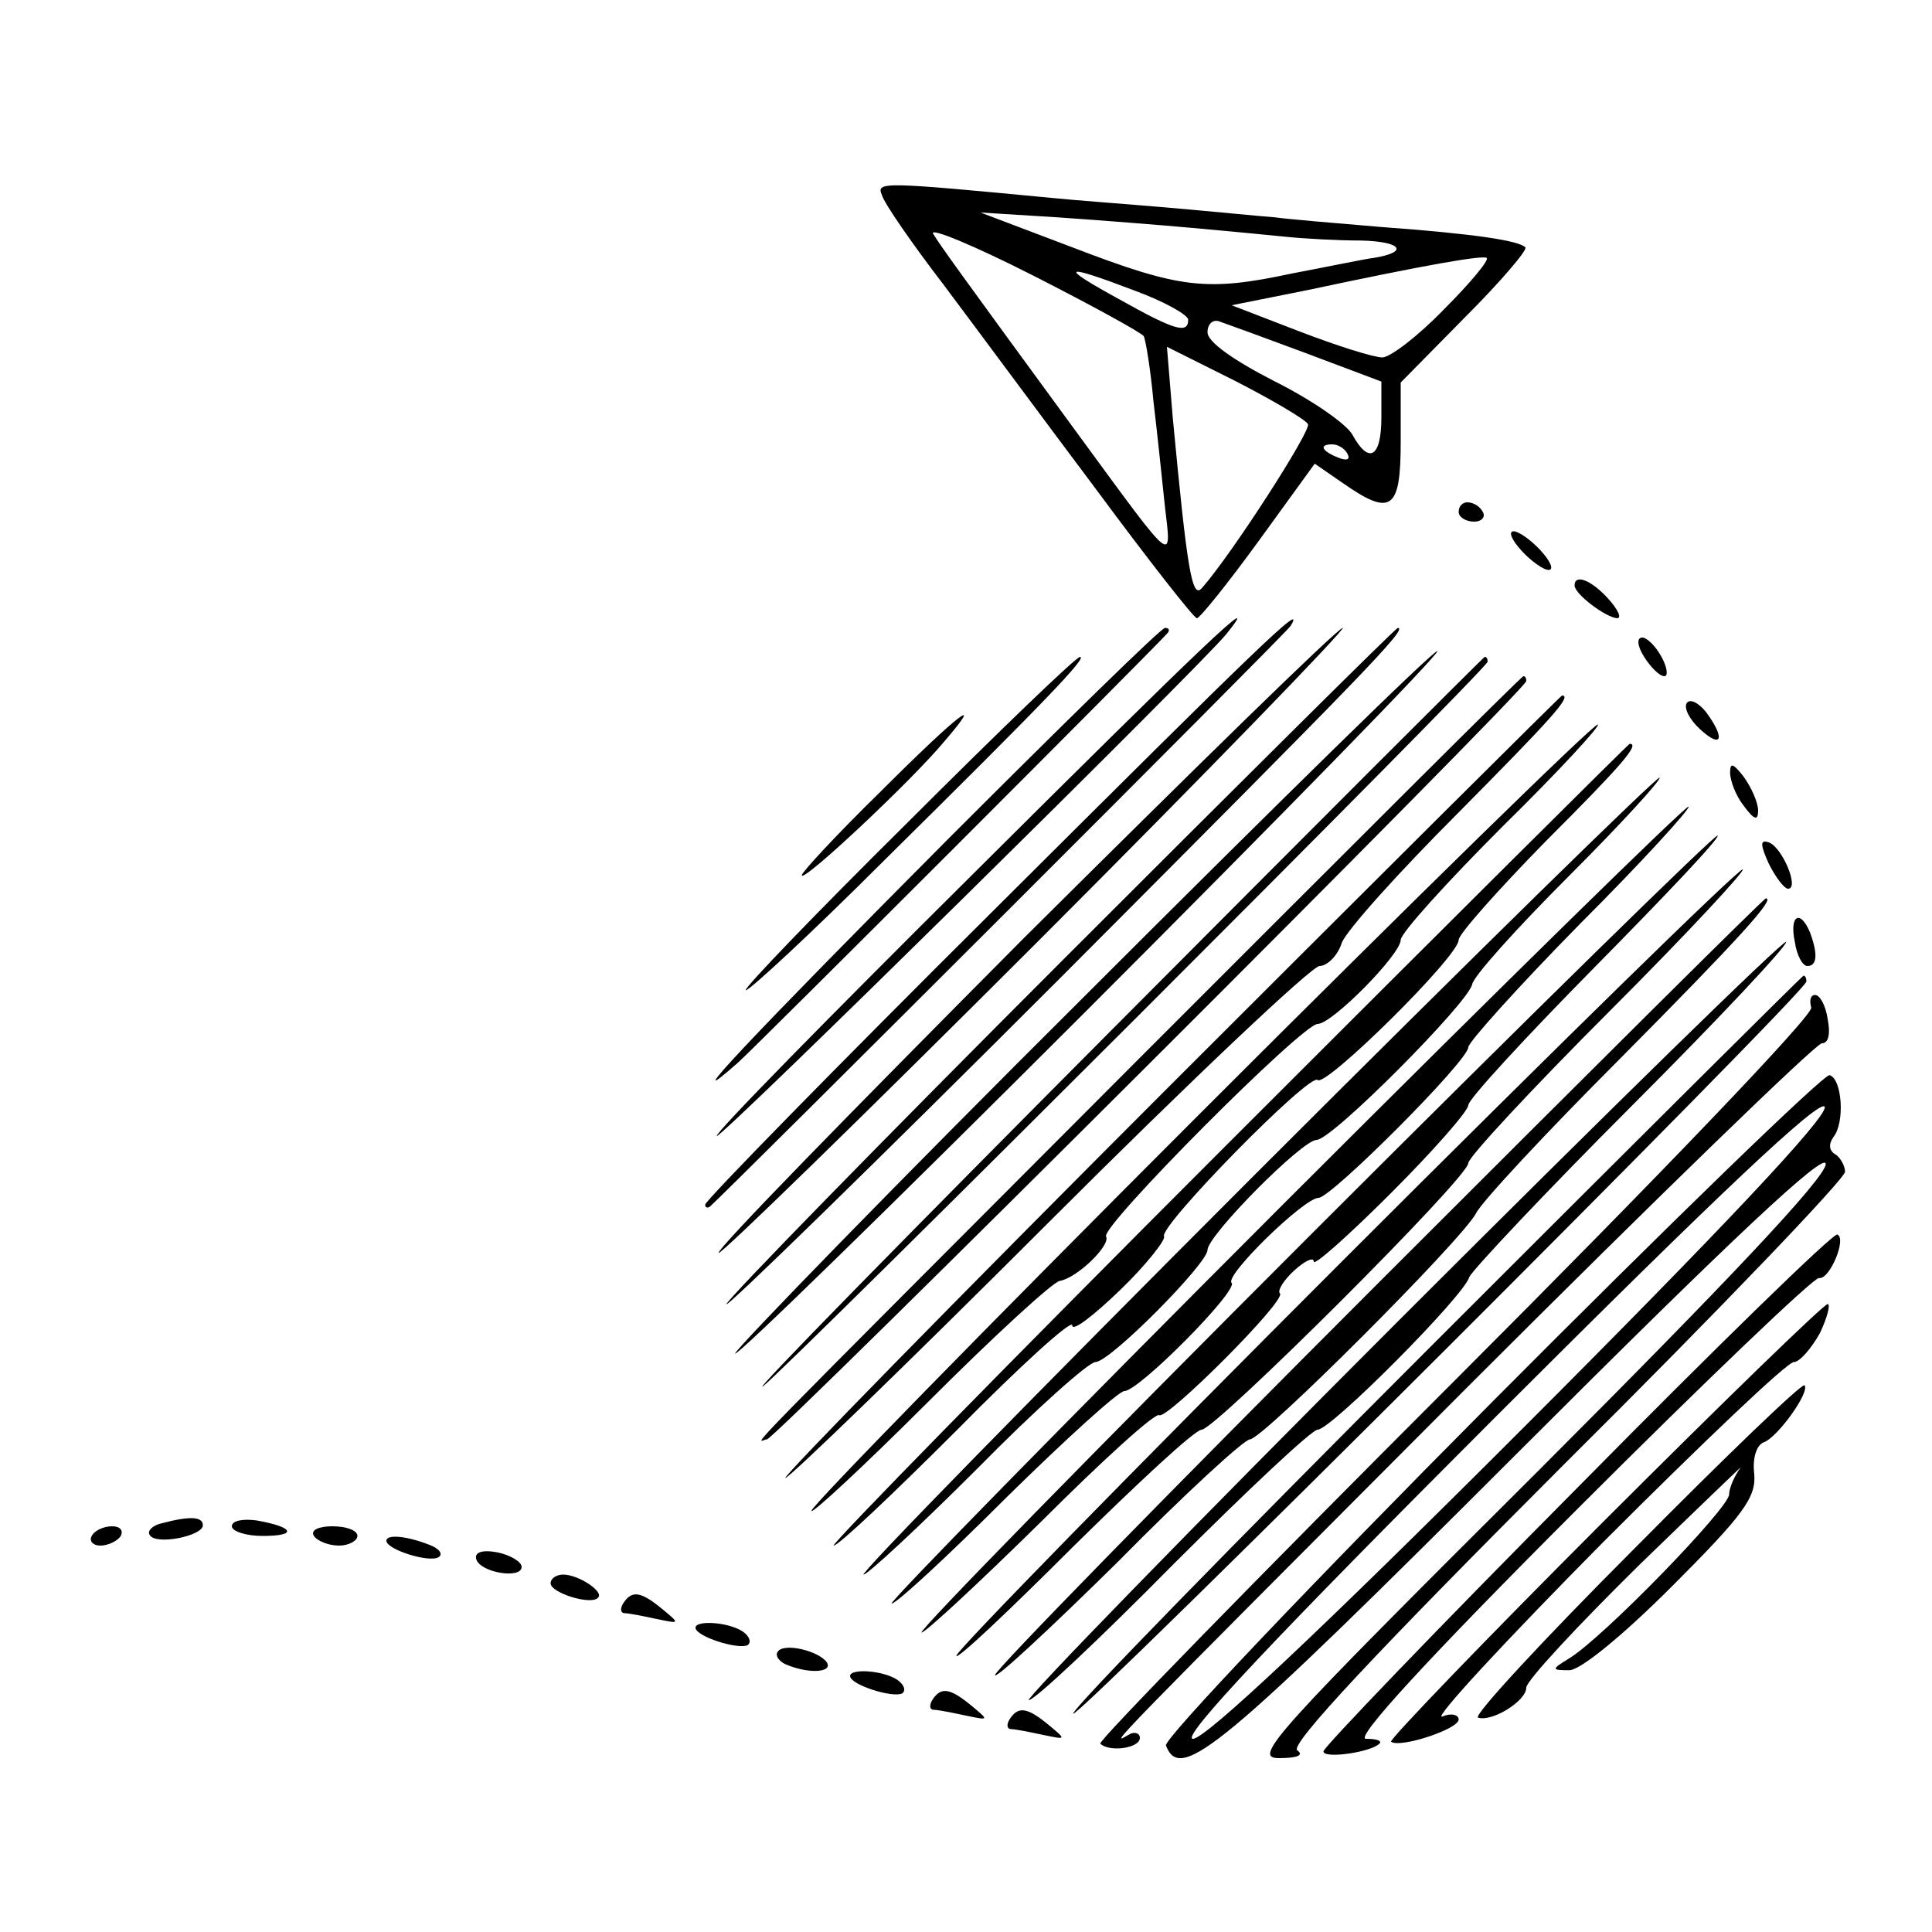 <?xml version="1.0" standalone="no"?>
<!DOCTYPE svg PUBLIC "-//W3C//DTD SVG 20010904//EN"
 "http://www.w3.org/TR/2001/REC-SVG-20010904/DTD/svg10.dtd">
<svg version="1.0" xmlns="http://www.w3.org/2000/svg"
 width="200pt" height="200pt" viewBox="0 0 200 200"
 preserveAspectRatio="xMidYMid meet">
<g transform="translate(0,200) scale(0.1,-0.1)"
fill="#000000" stroke="none">
<path d="M913 1798 c2 -8 31 -50 64 -93 33 -44 104 -140 158 -212 54 -73 101
-133 104 -133 3 0 32 36 64 80 l58 80 29 -20 c50 -35 60 -28 60 42 l0 62 67
68 c37 37 65 70 62 72 -7 7 -53 14 -149 21 -47 4 -96 8 -110 10 -14 1 -64 6
-110 10 -47 4 -101 8 -120 10 -178 17 -183 17 -177 3z m322 -34 c33 -3 76 -7
95 -9 19 -2 55 -4 79 -4 42 -1 50 -12 13 -18 -9 -1 -47 -9 -84 -16 -89 -19
-116 -16 -228 27 l-95 36 80 -5 c44 -3 107 -8 140 -11z m-51 -112 c2 -4 7 -34
10 -67 4 -33 9 -82 12 -110 7 -59 10 -61 -86 70 -131 179 -146 200 -154 213
-4 7 42 -12 103 -43 61 -31 112 -59 115 -63z m311 28 c-27 -28 -56 -50 -64
-50 -9 0 -47 12 -86 27 l-70 27 80 16 c122 26 180 36 184 33 3 -2 -17 -26 -44
-53z m-320 19 c30 -11 55 -25 55 -30 0 -15 -14 -11 -71 21 -64 35 -60 38 16 9z
m178 -65 l77 -29 0 -37 c0 -42 -13 -49 -30 -18 -6 11 -42 36 -80 55 -43 22
-70 41 -70 51 0 9 6 14 13 11 6 -2 47 -17 90 -33z m1 -73 c4 -6 -79 -135 -110
-170 -10 -11 -15 18 -30 177 l-6 73 70 -35 c39 -20 73 -40 76 -45z m41 -31 c3
-6 -1 -7 -9 -4 -18 7 -21 14 -7 14 6 0 13 -4 16 -10z"/>
<path d="M1510 1470 c0 -5 7 -10 16 -10 8 0 12 5 9 10 -3 6 -10 10 -16 10 -5
0 -9 -4 -9 -10z"/>
<path d="M1575 1430 c10 -11 23 -20 28 -20 6 0 2 9 -8 20 -10 11 -23 20 -28
20 -6 0 -2 -9 8 -20z"/>
<path d="M1630 1394 c0 -9 32 -33 44 -34 5 0 1 9 -9 20 -18 20 -35 26 -35 14z"/>
<path d="M1006 1094 c-147 -146 -266 -267 -264 -270 4 -3 495 481 527 519 42
52 -24 -11 -263 -249z"/>
<path d="M1031 1060 c-166 -165 -301 -303 -301 -307 0 -3 2 -4 5 -2 24 22 597
594 601 601 17 28 -35 -23 -305 -292z"/>
<path d="M982 1132 c-203 -204 -286 -292 -218 -232 21 19 426 424 445 445 2 3
1 5 -3 5 -4 0 -104 -98 -224 -218z"/>
<path d="M1060 1029 c-176 -177 -319 -323 -316 -326 2 -2 150 142 329 321 179
179 321 326 317 326 -5 0 -153 -145 -330 -321z"/>
<path d="M1100 1006 c-190 -190 -346 -350 -348 -356 -3 -7 154 146 347 339
315 316 359 361 348 361 -2 0 -158 -155 -347 -344z"/>
<path d="M1702 1320 c7 -11 16 -20 21 -20 4 0 3 9 -3 20 -6 11 -15 20 -20 20
-6 0 -5 -9 2 -20z"/>
<path d="M1125 971 c-198 -197 -361 -365 -364 -372 -2 -7 161 152 364 355 202
202 365 369 363 372 -3 2 -166 -158 -363 -355z"/>
<path d="M940 1149 c-95 -94 -170 -172 -168 -174 2 -2 67 58 143 134 169 167
211 211 203 211 -4 0 -84 -77 -178 -171z"/>
<path d="M1150 933 c-212 -213 -374 -378 -360 -368 32 26 750 743 750 750 0 3
-1 5 -3 5 -1 0 -175 -174 -387 -387z"/>
<path d="M1185 910 c-447 -448 -400 -400 -391 -400 8 0 786 776 786 785 0 3
-1 5 -3 5 -2 0 -178 -176 -392 -390z"/>
<path d="M1210 875 c-223 -223 -401 -405 -397 -405 4 0 127 119 273 265 146
146 272 265 280 265 8 0 19 11 23 24 5 13 59 73 120 134 97 98 119 122 108
122 -1 0 -184 -182 -407 -405z"/>
<path d="M1746 1272 c-3 -5 3 -17 14 -27 23 -21 26 -9 6 18 -8 10 -17 14 -20
9z"/>
<path d="M911 1180 c-45 -44 -81 -83 -81 -86 0 -9 115 99 148 139 43 50 14 28
-67 -53z"/>
<path d="M1242 847 c-221 -221 -402 -406 -402 -411 0 -4 55 47 122 114 67 67
128 123 135 124 18 3 53 37 48 46 -6 10 203 220 219 220 15 0 86 72 86 87 0 7
48 60 106 118 59 58 102 105 98 105 -5 0 -190 -181 -412 -403z"/>
<path d="M1270 815 c-228 -228 -411 -415 -407 -415 5 0 62 54 128 120 65 66
119 115 119 108 0 -7 22 10 50 37 27 26 47 52 45 55 -6 10 151 170 159 162 8
-8 146 128 146 145 0 6 41 52 90 102 79 79 98 101 87 101 -1 0 -189 -187 -417
-415z"/>
<path d="M1791 1200 c0 -8 6 -24 14 -34 11 -15 15 -16 15 -5 0 8 -7 24 -15 35
-11 14 -14 15 -14 4z"/>
<path d="M1300 785 c-228 -228 -411 -415 -406 -415 4 0 57 49 118 110 60 61
115 110 122 110 15 0 116 102 116 116 0 15 98 114 113 114 16 0 157 142 161
161 1 8 46 58 100 112 54 54 96 100 94 102 -2 2 -190 -182 -418 -410z"/>
<path d="M1330 755 c-228 -228 -411 -415 -407 -415 5 0 58 49 119 110 61 60
116 110 122 110 15 0 118 104 111 112 -8 7 75 88 90 88 13 0 155 142 155 156
0 5 52 63 116 128 64 64 114 119 112 121 -2 2 -190 -182 -418 -410z"/>
<path d="M1360 725 c-228 -228 -411 -415 -406 -415 4 0 60 52 124 115 63 63
118 113 122 110 8 -5 132 119 125 126 -3 3 4 14 15 24 11 10 20 14 20 9 0 -5
36 27 80 71 44 44 80 85 80 91 0 6 59 70 131 143 72 73 130 134 127 136 -2 2
-190 -182 -418 -410z"/>
<path d="M1831 1106 c7 -14 16 -26 20 -26 12 0 -6 43 -20 48 -9 3 -9 -2 0 -22z"/>
<path d="M1392 697 c-221 -221 -402 -406 -402 -411 0 -5 54 46 121 113 67 66
126 121 133 121 14 0 276 261 276 276 0 6 66 77 146 157 81 81 142 147 138
147 -5 0 -190 -181 -412 -403z"/>
<path d="M1427 672 c-218 -218 -397 -401 -397 -406 0 -5 57 48 127 117 69 70
131 127 137 127 13 0 219 206 234 234 5 11 72 83 149 160 125 126 161 166 151
166 -2 0 -182 -179 -401 -398z"/>
<path d="M1858 1025 c2 -14 8 -25 13 -25 10 0 11 12 3 34 -10 25 -22 19 -16
-9z"/>
<path d="M1450 635 c-217 -217 -390 -395 -385 -395 6 0 73 63 149 140 77 77
144 140 150 140 14 0 152 139 157 158 3 7 78 87 168 177 91 91 162 167 160
170 -3 2 -182 -173 -399 -390z"/>
<path d="M1485 610 c-208 -208 -377 -381 -374 -384 5 -5 759 747 759 758 0 3
-1 6 -3 6 -1 0 -173 -171 -382 -380z"/>
<path d="M1875 957 c3 -7 -160 -177 -368 -385 -205 -205 -371 -375 -368 -377
9 -9 41 -5 41 6 0 5 -6 7 -12 3 -19 -11 -29 -21 352 361 195 195 360 355 366
355 7 0 9 10 6 25 -2 14 -8 25 -13 25 -5 0 -6 -6 -4 -13z"/>
<path d="M1544 548 c-188 -189 -340 -349 -337 -355 15 -39 56 -5 365 304 222
222 318 312 318 298 0 -14 -103 -123 -298 -318 -274 -273 -296 -297 -268 -297
19 0 26 3 19 8 -9 5 82 102 277 297 160 159 290 295 290 302 0 6 -5 15 -10 18
-7 4 -7 11 -2 18 12 15 9 60 -4 64 -5 2 -163 -151 -350 -339z m30 -29 c-206
-206 -326 -319 -339 -319 -14 0 85 105 315 335 229 229 336 330 339 319 2 -11
-106 -126 -315 -335z"/>
<path d="M1633 460 c-145 -146 -263 -269 -263 -273 0 -8 49 -1 58 8 3 3 -3 5
-14 5 -12 0 62 81 220 239 132 132 244 239 249 238 11 -2 29 41 19 45 -4 2
-125 -116 -269 -262z"/>
<path d="M1660 425 c-123 -123 -222 -226 -220 -228 9 -7 70 13 70 23 0 5 -8 7
-17 3 -10 -3 65 78 167 181 102 102 190 186 197 186 6 0 18 14 27 30 8 17 11
30 8 30 -4 0 -108 -101 -232 -225z"/>
<path d="M1692 397 c-94 -94 -167 -173 -162 -175 14 -5 50 17 50 31 0 7 53 64
117 127 65 63 112 108 105 101 -6 -8 -12 -21 -12 -28 0 -14 -131 -149 -166
-170 -18 -11 -18 -12 0 -12 11 -1 56 36 107 87 74 74 87 92 85 116 -2 16 2 30
10 33 14 5 48 52 42 59 -3 2 -82 -74 -176 -169z"/>
<path d="M167 423 c-9 -2 -15 -8 -12 -12 6 -11 55 -1 55 10 0 9 -13 10 -43 2z"/>
<path d="M240 420 c0 -5 14 -10 32 -10 36 0 33 9 -6 16 -14 2 -26 0 -26 -6z"/>
<path d="M95 410 c-3 -5 1 -10 9 -10 8 0 18 5 21 10 3 6 -1 10 -9 10 -8 0 -18
-4 -21 -10z"/>
<path d="M325 410 c3 -5 15 -10 26 -10 10 0 19 5 19 10 0 6 -12 10 -26 10 -14
0 -23 -4 -19 -10z"/>
<path d="M400 405 c0 -9 44 -23 54 -17 5 3 1 9 -10 13 -23 9 -44 11 -44 4z"/>
<path d="M493 386 c4 -14 47 -21 47 -8 0 5 -11 12 -25 15 -16 3 -24 0 -22 -7z"/>
<path d="M570 361 c0 -10 42 -23 49 -15 7 6 -20 24 -36 24 -7 0 -13 -4 -13 -9z"/>
<path d="M645 340 c-3 -5 -3 -10 2 -10 4 0 19 -3 33 -6 24 -5 24 -5 6 10 -23
19 -32 20 -41 6z"/>
<path d="M720 315 c0 -9 44 -23 54 -18 4 3 2 9 -5 14 -15 10 -49 12 -49 4z"/>
<path d="M805 290 c-3 -4 2 -11 11 -14 23 -9 46 -7 40 3 -8 12 -45 21 -51 11z"/>
<path d="M880 265 c0 -9 44 -23 54 -18 4 3 2 9 -5 14 -15 10 -49 12 -49 4z"/>
<path d="M965 240 c-3 -5 -3 -10 2 -10 4 0 19 -3 33 -6 24 -5 24 -5 6 10 -23
19 -32 20 -41 6z"/>
<path d="M1045 220 c-3 -5 -3 -10 2 -10 4 0 19 -3 33 -6 24 -5 24 -5 6 10 -23
19 -32 20 -41 6z"/>
</g>
</svg>
